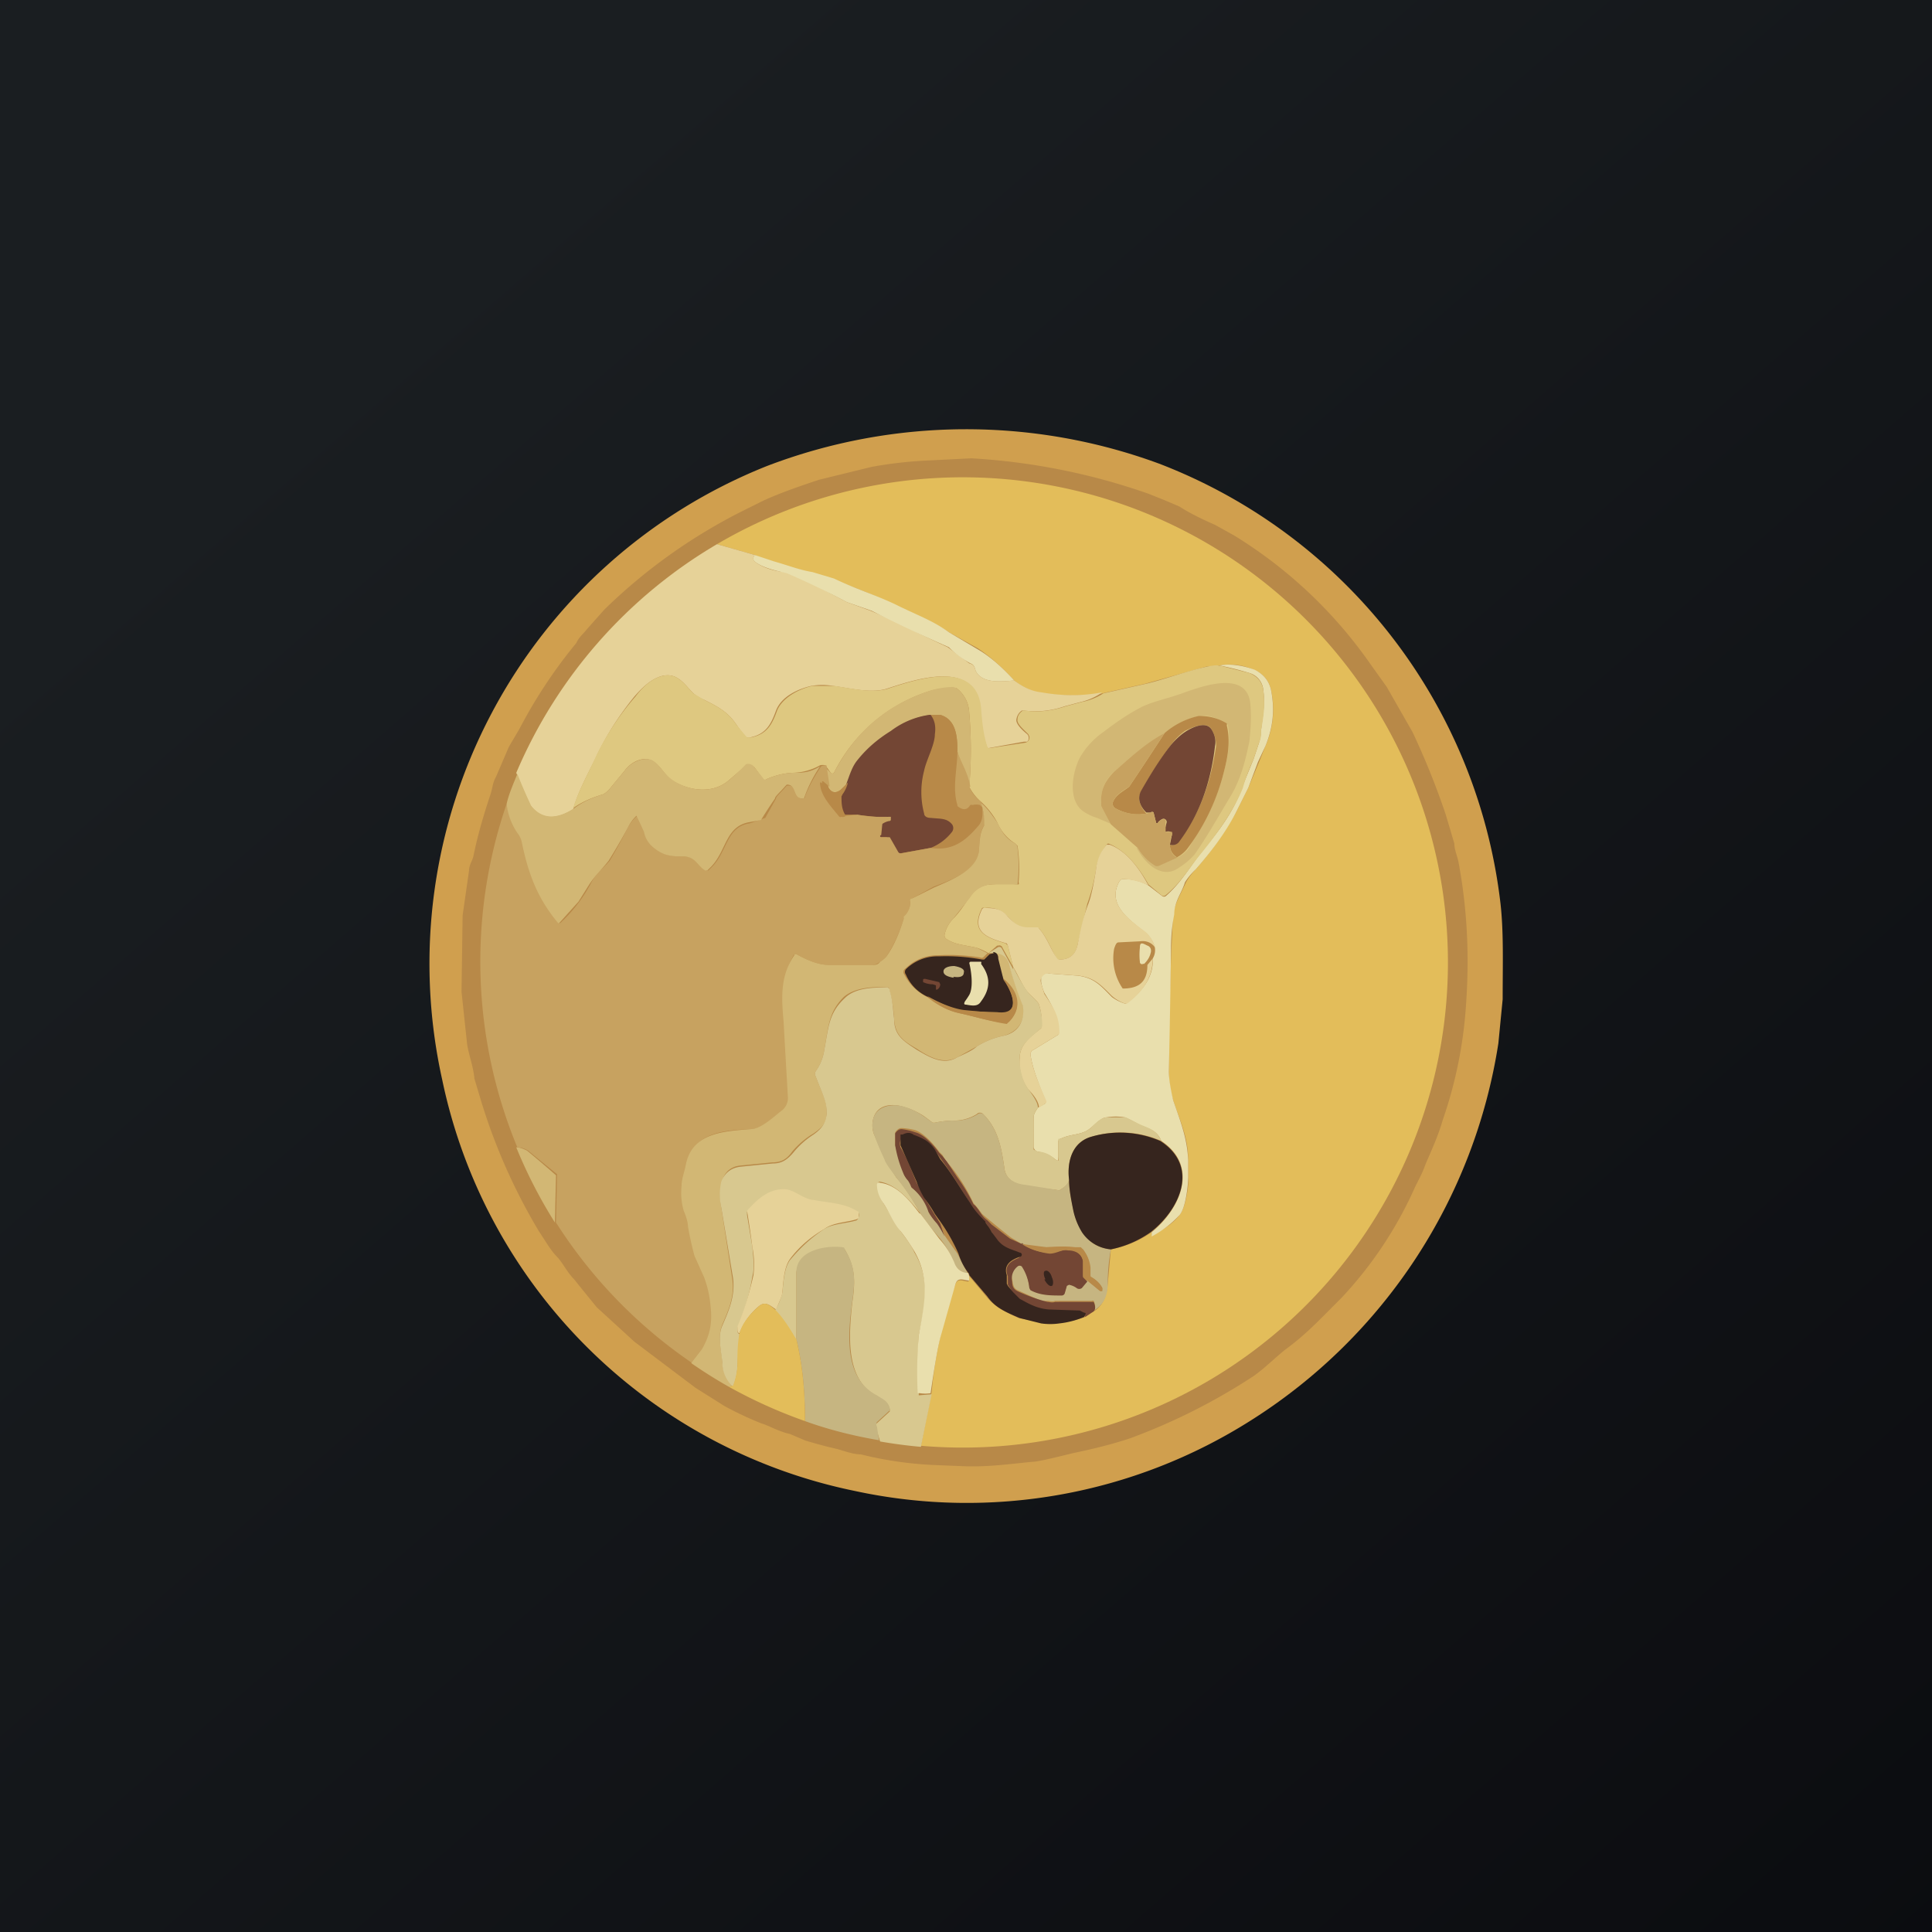 <!-- by TradingView --><svg width="18" height="18" viewBox="0 0 18 18" xmlns="http://www.w3.org/2000/svg"><path fill="url(#a)" d="M0 0h18v18H0z"/><path d="M10.8 4.32a5.01 5.01 0 0 1 3.18 4.1c.03.27.02.56.02.89l-.04.41a5.07 5.07 0 0 1-2.3 3.51 4.94 4.94 0 0 1-3.7.66 4.94 4.94 0 0 1-3.84-3.83 4.99 4.99 0 0 1 3.03-5.72 5.2 5.2 0 0 1 3.65-.02Z" fill="#D09F4E"/><path d="M4.57 7.4c.02-.06.02-.11.05-.16l.12-.28.1-.17a4.6 4.6 0 0 1 .53-.8c.02-.05.07-.09.1-.13l.16-.18a5.15 5.15 0 0 1 1.25-.9l.22-.11c.15-.07.32-.13.53-.2l.49-.12a3.9 3.9 0 0 1 .53-.06l.4-.02a6.02 6.02 0 0 1 1.65.33l.15.06.14.06c.06.04.17.1.33.17l.18.1a4.27 4.27 0 0 1 1.27 1.2l.15.21.24.42a7.18 7.18 0 0 1 .31.77l.08.27c0 .06.03.12.04.18.08.43.1.86.07 1.3a4.08 4.08 0 0 1-.22 1.1c-.04.14-.1.27-.16.41-.03.09-.08.17-.11.24a3.7 3.7 0 0 1-.67 1c-.22.22-.33.34-.52.48-.09.07-.2.18-.3.25a5.67 5.67 0 0 1-1.15.58c-.18.06-.35.1-.54.14-.2.05-.33.08-.38.08-.2.02-.42.05-.64.04l-.25-.01a3.45 3.45 0 0 1-.7-.1c-.07 0-.15-.03-.22-.05a4 4 0 0 1-.3-.08l-.14-.06c-.1-.02-.2-.08-.27-.1a3.2 3.2 0 0 1-.34-.16l-.27-.17a419 419 0 0 1-.57-.43l-.35-.32-.13-.16a7.97 7.97 0 0 1-.08-.1c-.06-.06-.1-.14-.15-.2-.07-.07-.1-.13-.18-.25a5.47 5.47 0 0 1-.54-1.22l-.06-.2c-.01-.12-.06-.24-.07-.34l-.05-.47.01-.71.06-.42c0-.05.03-.09.04-.13.04-.2.1-.4.16-.58Z" fill="#B88948"/><path d="m8.58 13.47.1-.5a4.06 4.06 0 0 1 .22-1c.02-.07.08-.03.12-.03l.01-.01v-.04l.16.19c.08.1.17.14.3.2l.22.04a.6.6 0 0 0 .16 0 .83.83 0 0 0 .24-.05l.06-.04c.1-.05.14-.15.15-.26l.03-.33a.98.98 0 0 0 .38-.16v.03c.1-.05.19-.1.26-.19.06-.07.09-.3.08-.35v-.16c0-.2-.06-.33-.14-.56a.89.89 0 0 1-.04-.27 28.47 28.47 0 0 1 .04-1.47c.02-.1.08-.2.12-.29a.6.6 0 0 1 .09-.12c.14-.16.26-.33.37-.52l.12-.24.1-.24.06-.15a.84.84 0 0 0 .05-.53.25.25 0 0 0-.16-.18.53.53 0 0 0-.32-.04l-.12.01-.57.16-.4.09c-.2.03-.4.02-.57 0a.58.58 0 0 1-.25-.12c-.11-.12-.22-.22-.34-.3l-.27-.15c-.15-.1-.3-.16-.5-.25-.2-.1-.36-.16-.58-.24a1.33 1.33 0 0 0-.19-.06l-.36-.1a1.22 1.22 0 0 1-.18-.07l-.35-.1a4.52 4.52 0 1 1 1.9 8.4Z" fill="#E3BD5A"/><path d="m6.68 5.07.35.1c-.01.02-.02.04 0 .06.07.06.21.1.3.1l.24.11.32.17.22.08.21.09a14.47 14.47 0 0 0 .51.25l.2.15c.04.01.05.03.06.07.06.12.23.1.36.09.08.06.16.1.25.11.17.03.36.04.57 0a.57.57 0 0 1-.2.09l-.15.04a.83.83 0 0 1-.38.04h-.02a.12.12 0 0 0-.05.08c-.01.04.05.1.1.14a.05.05 0 0 1 0 .07h-.03l-.33.06H9.2c-.05-.13-.06-.25-.07-.38-.05-.46-.63-.25-.88-.17-.15.04-.34-.01-.49-.03a.63.63 0 0 0-.2 0c-.13.03-.28.1-.33.23-.05.14-.1.22-.24.25a.05.05 0 0 1-.05-.01 2.8 2.8 0 0 1-.08-.11c-.08-.12-.18-.17-.3-.23a.41.41 0 0 1-.1-.06c-.09-.09-.15-.2-.3-.16-.1.03-.18.11-.25.19-.13.16-.25.34-.35.55-.06.13-.17.32-.22.5-.16.1-.3.1-.4-.04a4.89 4.89 0 0 1-.13-.3 4.52 4.52 0 0 1 1.87-2.13Z" fill="#E6D298"/><path d="M9.45 6.34c-.13.01-.3.03-.36-.09-.01-.04-.02-.06-.05-.07a.87.87 0 0 1-.2-.15 14.47 14.47 0 0 1-.72-.34l-.23-.08a7.47 7.47 0 0 0-.56-.27c-.09-.02-.23-.05-.3-.11-.02-.02-.01-.04 0-.06l.18.06c.14.04.24.08.36.1l.2.06c.21.1.38.15.57.24.2.1.35.15.5.26l.27.16c.12.07.23.17.34.29ZM10.73 11.48c.26-.21.45-.61.09-.85-.05-.12-.14-.11-.24-.17a.74.74 0 0 0-.1-.05.5.5 0 0 0-.17 0c-.05 0-.11.07-.15.1-.08.07-.18.05-.28.1a.03.03 0 0 0-.02.02v.15c0 .04 0 .04-.03.02a.33.33 0 0 0-.16-.07.05.05 0 0 1-.04-.05v-.27c0-.03.02-.06.04-.09l.07-.04a.02.02 0 0 0 0-.02c-.05-.14-.12-.29-.14-.44a.05.05 0 0 1 .03-.04l.23-.14a.02.02 0 0 0 0-.02c0-.15-.05-.24-.13-.37a.47.47 0 0 1-.03-.1V9.1c.03-.03.05-.04.07-.03l.27.02c.16.02.22.1.32.2a.4.4 0 0 0 .12.06h.01c.14-.1.26-.24.25-.42a.15.15 0 0 0 .02-.1.27.27 0 0 0-.1-.15c-.15-.12-.35-.26-.23-.47a.04.04 0 0 1 .04-.02c.08 0 .16.02.23.06l.13.1a.03.03 0 0 0 .03 0c.14-.12.23-.28.34-.42.16-.19.3-.38.37-.59l.11-.27.05-.15a.48.48 0 0 0 .02-.12c.01-.11.04-.23.02-.37a.18.18 0 0 0-.13-.16 2.65 2.65 0 0 0-.28-.07c.1-.02.22 0 .33.04.08.04.13.1.15.18.04.19.02.36-.05.53l-.07.15-.09.24-.12.24c-.1.19-.23.36-.37.52a.61.61 0 0 0-.1.12c-.03.1-.1.18-.1.3-.02.1-.03.2-.03.33a141.3 141.3 0 0 1-.02 1.13c0 .08.02.18.04.27.08.23.13.36.14.56v.16c0 .06-.02.28-.08.35a.98.98 0 0 1-.26.2v-.04Z" fill="#E9DFAD"/><path d="m11.36 6.2.28.07c.07.03.12.08.13.16.02.14 0 .26-.02.37 0 .04 0 .08-.02.12l-.05.15c-.03.07-.07.16-.1.27-.08.2-.22.4-.38.6-.11.13-.2.29-.34.4a.03.03 0 0 1-.04 0l-.12-.1c-.08-.14-.2-.31-.37-.38h-.01l-.01.01a.48.48 0 0 0-.1.24c-.02.12-.05.23-.08.31l-.09.38c-.02.1-.08.14-.17.14a.02.02 0 0 1-.02 0c-.06-.1-.09-.2-.17-.29h-.02c0-.01-.03-.01-.07 0-.1 0-.14-.05-.2-.11-.06-.07-.14-.09-.22-.08a.02.02 0 0 0-.02 0c-.12.23.06.28.22.33l.02.02.05.2-.1-.18a.03.03 0 0 0-.04-.02h-.01l-.08.07a.67.67 0 0 0-.11-.05c-.14-.03-.2-.03-.28-.08a.04.04 0 0 1-.02-.04.3.3 0 0 1 .08-.15c.05-.05.1-.12.15-.2a.25.25 0 0 1 .2-.12 1.88 1.88 0 0 1 .26 0 .02.02 0 0 0 0-.02 1.44 1.44 0 0 0-.01-.34l-.02-.02a.43.43 0 0 1-.17-.2.72.72 0 0 0-.15-.19.47.47 0 0 1-.11-.14c.02-.23.02-.46 0-.69a.3.3 0 0 0-.12-.23h-.02a.8.8 0 0 0-.2.02 1.5 1.5 0 0 0-.92.77.02.02 0 0 1-.03 0l-.05-.07a.1.1 0 0 0-.05 0 .54.54 0 0 1-.26.07.7.7 0 0 0-.24.06.02.02 0 0 1-.03 0l-.08-.11a.07.07 0 0 0-.1 0l-.14.12c-.15.13-.37.1-.53 0-.08-.06-.11-.15-.2-.19-.09-.03-.19.03-.24.1l-.14.17a.2.2 0 0 1-.06.05c-.1.03-.2.07-.28.13.05-.17.16-.36.22-.5.1-.2.22-.38.36-.54.06-.08.14-.16.24-.19.15-.04.21.07.3.16l.1.06c.12.06.22.11.3.23a2.8 2.8 0 0 0 .1.12H7c.14-.03.19-.11.24-.25.05-.12.2-.2.33-.23h.2c.15.02.34.07.49.03.25-.08.83-.29.88.17.01.13.02.25.06.37l.01.01h.01l.33-.05a.05.05 0 0 0 .04-.06l-.01-.02c-.05-.05-.11-.1-.1-.14 0-.03.02-.06.05-.08h.02c.13.02.26 0 .38-.04l.15-.04a.57.57 0 0 0 .2-.08l.4-.09c.17-.04.38-.12.57-.16.05-.01.1-.02.12 0Z" fill="#DEC880"/><path d="M10.6 7.9c.04.07.1.13.18.16h.02l.17-.07a.3.3 0 0 0 .1-.08l.1-.17a1.98 1.98 0 0 0 .22-.5c.04-.15.08-.31.05-.48v-.01h-.01c-.1-.07-.18-.09-.25-.08a.73.73 0 0 0-.33.16c-.17.1-.3.22-.47.36a.35.35 0 0 0-.12.3v.02l.1.17-.14-.06a.46.46 0 0 1-.14-.07c-.13-.11-.09-.35-.02-.49a.74.74 0 0 1 .22-.24c.13-.1.25-.18.37-.24.11-.05.26-.08.39-.13.17-.06.59-.21.61.12.01.13 0 .24-.01.34-.03.14-.07.33-.17.5-.12.2-.24.41-.34.55a.63.63 0 0 1-.14.12c-.16.12-.32-.03-.4-.18ZM9.03 7.33C9 7.2 8.94 7.11 8.92 7c0-.13-.01-.3-.16-.34h-.09a.77.77 0 0 0-.36.15 1.6 1.6 0 0 0-.3.27c-.06.06-.08.13-.1.2a.83.83 0 0 1-.08.08c-.04.03-.08.03-.11-.02l-.04-.2.06.06a.02.02 0 0 0 .03 0c.2-.39.5-.64.91-.77a.8.8 0 0 1 .2-.03l.03.01a.3.3 0 0 1 .12.23c.02.23.02.46 0 .7Z" fill="#D2B774"/><path d="M8.92 7c-.02.16-.06.34-.02.5l.01.01c.05.04.09.04.12 0a.03.03 0 0 1 .02-.01h.07l.02.02c.01.07 0 .14-.04.18-.12.14-.24.23-.44.2a.47.47 0 0 0 .21-.15.06.06 0 0 0 0-.07c-.05-.05-.11-.05-.2-.06-.03 0-.05-.02-.06-.04a.78.78 0 0 1 0-.4c.02-.1.1-.24.1-.34a.29.29 0 0 0-.04-.18h.09c.15.05.16.2.16.34Z" fill="#B88948"/><path d="M8.67 6.66c.04.05.05.11.04.18 0 .1-.08.24-.1.34a.78.78 0 0 0 0 .4c0 .02.02.04.06.04.09.01.15 0 .2.06a.06.06 0 0 1 0 .07.47.47 0 0 1-.2.15l-.28.05a.03.03 0 0 1-.04-.01l-.07-.13-.02-.01H8.2a.01.01 0 0 1-.02-.01.29.29 0 0 0 .02-.1.02.02 0 0 1 0-.02l.06-.02.02-.02v-.01l-.02-.01h-.1l-.2-.02h-.1a.31.31 0 0 1-.03-.17V7.4a.3.3 0 0 0 .06-.11c.03-.08.05-.15.1-.21.08-.1.18-.19.31-.27a.77.77 0 0 1 .36-.15Z" fill="#734634"/><path d="M10.97 7.99c-.05-.03-.07-.07-.07-.12.03.01.06 0 .08-.03.19-.24.3-.54.35-.89 0-.05-.01-.1-.04-.15-.04-.09-.19-.02-.25.01a.57.57 0 0 0-.13.13c-.1.14-.2.29-.28.44-.04.07 0 .14.05.2-.1.02-.2 0-.29-.05a.05.05 0 0 1-.02-.06c.03-.07.1-.1.15-.14a34.22 34.22 0 0 0 .33-.5.72.72 0 0 1 .32-.16c.07 0 .16.01.26.07v.02c.04.17 0 .33-.04.48a1.98 1.98 0 0 1-.33.67.3.3 0 0 1-.1.08Z" fill="#B88948"/><path d="m10.9 7.87.02-.1v-.01c-.01-.01-.03-.02-.06-.01l-.01-.01.02-.08a.03.03 0 0 0-.04-.03.13.13 0 0 0-.04.03.01.01 0 0 1-.02 0l-.02-.08c0-.02-.02-.02-.03-.01h-.04c-.05-.05-.09-.12-.05-.2.08-.14.17-.29.28-.43.05-.06.1-.1.13-.12.06-.04.2-.11.25-.02.03.05.04.1.03.15-.04.35-.15.65-.34.9-.02.02-.05.03-.08.02Z" fill="#734634"/><path d="M10.85 6.83a34.22 34.22 0 0 1-.33.5c-.06.04-.12.07-.15.14a.05.05 0 0 0 .02.06.44.44 0 0 0 .33.04c.01-.01.03 0 .03.01l.02.08a.01.01 0 0 0 .02 0 .13.13 0 0 1 .05-.03.02.02 0 0 1 .02.01.03.03 0 0 1 0 .02v.09h.06v.03a.23.23 0 0 0-.02.09c0 .05.02.1.07.12l-.18.08h-.02a.46.46 0 0 1-.17-.17l-.25-.22-.09-.17v-.02c-.01-.12.03-.21.12-.3.16-.14.3-.27.47-.36ZM9.03 7.33c.02.05.06.1.11.14l.04.17-.01.05c-.04.06-.04.11-.05.24-.01.18-.26.27-.42.33l-.2.11a.02.02 0 0 0-.02.03c0 .05-.01.1-.05.14l-.01.02c-.04.13-.09.24-.16.35a.24.24 0 0 1-.06.05.13.13 0 0 1-.07.03h-.41c-.1 0-.21-.05-.3-.1H7.4c-.12.2-.11.4-.09.62a8.1 8.1 0 0 1 .04.7c0 .06-.02.1-.06.14-.08.05-.19.17-.29.17-.24.01-.54.02-.6.33-.01.06-.04.13-.04.2-.01.07 0 .15.02.23l.05.15.05.27.09.2a1 1 0 0 1 .06.28c.02.14 0 .27-.08.39l-.1.13a4.52 4.52 0 0 1-1.27-1.31l.01-.44v-.01l-.27-.22a.19.19 0 0 0-.1-.03 4.52 4.52 0 0 1-.1-3.2c.02.1.05.19.11.26a.2.2 0 0 1 .04.08c.06.3.14.53.34.77h.01a1.41 1.41 0 0 0 .28-.36c.05-.1.1-.13.18-.22a5.48 5.48 0 0 0 .17-.31.38.38 0 0 1 .1-.12h.01v.01l.05.15c.02.06.04.1.07.13.1.09.17.1.3.1.11 0 .13.1.2.13h.02l.04-.04c.14-.15.13-.37.35-.4a11.99 11.99 0 0 1 .14-.05l.1-.18c0-.02.04-.05.1-.12h.01c.1-.01.05.13.15.12a.02.02 0 0 0 .01-.02c.04-.1.09-.19.15-.28a.1.1 0 0 1 .05-.01l.03.2-.06-.05a.01.01 0 0 0-.01 0 .01.01 0 0 0 0 .01c0 .12.1.22.18.31a.02.02 0 0 0 .01.01l.04-.01.1-.01a1.24 1.24 0 0 0 .29.02h.02v.02c0 .01 0 .02-.02.02a.17.17 0 0 0-.05.02.02.02 0 0 0-.01.01l-.01.1a.01.01 0 0 0 0 .02h.08l.08.14a.03.03 0 0 0 .03.01l.27-.05c.2.03.32-.06.44-.2.04-.04.05-.1.04-.18l-.02-.02a.15.15 0 0 0-.07 0 .03.03 0 0 0-.02 0c-.03.05-.07.05-.12.01V7.5c-.05-.16 0-.34 0-.5.03.1.1.2.12.33Z" fill="#C7A260"/><path d="M7.64 7.14a1.3 1.3 0 0 0-.15.3h-.01c-.1 0-.05-.13-.15-.13l-.01.01c-.06.07-.1.1-.1.12a4.24 4.24 0 0 0-.13.2l-.11.02c-.22.04-.21.26-.35.41l-.04.04h-.02c-.07-.04-.09-.13-.2-.13-.13 0-.2-.01-.3-.1A.24.24 0 0 1 6 7.75a6.1 6.1 0 0 0-.07-.15.38.38 0 0 0-.08.11 5.49 5.49 0 0 1-.18.31c-.08.1-.12.13-.18.22l-.1.16-.18.2H5.2c-.2-.24-.28-.47-.34-.76a.2.2 0 0 0-.04-.08.6.6 0 0 1-.1-.27c.02-.09.06-.18.1-.28a4.92 4.92 0 0 0 .13.3c.1.12.23.13.4.02.08-.06.17-.1.27-.13a.2.2 0 0 0 .06-.05l.14-.17c.05-.07.16-.13.25-.1.08.04.11.13.2.19.15.1.37.13.52 0a1.8 1.8 0 0 0 .16-.15.07.07 0 0 1 .08.03l.08.1a.02.02 0 0 0 .03.01.7.7 0 0 1 .24-.06c.1 0 .16 0 .26-.06Z" fill="#D2B774"/><path d="M7.72 7.34c.03.05.07.05.11.02a.82.82 0 0 0 .07-.07.3.3 0 0 1-.05.11l-.01.02c0 .06 0 .12.04.18a.04.04 0 0 1-.04.01.02.02 0 0 1-.02 0c-.08-.1-.18-.2-.18-.32h.01l.07.05Z" fill="#B88948"/><path d="m9.2 8.88-.04.04a.03.03 0 0 1-.03 0 1.82 1.82 0 0 0-.39-.02.42.42 0 0 0-.3.12.04.04 0 0 0-.02.05c.05.1.12.17.22.22.1.08.2.13.3.15.14.03.3.08.44.1l.02-.02c.13-.13.08-.29-.05-.4a.58.58 0 0 1-.05-.2c0-.03-.02-.04-.05-.05.08 0 .13.03.15.1a2.77 2.77 0 0 0 .13.39c.03.14-.04.25-.18.29a.76.76 0 0 0-.25.1l-.18.1c-.13.07-.26 0-.38-.08-.12-.07-.2-.12-.21-.28a1.23 1.23 0 0 0-.05-.29h-.02c-.12-.01-.3 0-.4.09-.14.14-.14.27-.18.49a.45.45 0 0 1-.08.2.05.05 0 0 0 0 .05c.06.16.11.23.1.35 0 .09-.05.13-.12.18a.78.78 0 0 0-.2.17c-.05.07-.1.1-.19.1l-.3.03c-.08.01-.14.06-.16.14a.53.53 0 0 0-.01.25l.1.65c.03.17-.03.3-.09.44-.04.1-.02.19 0 .34 0 .1.04.17.1.23l-.04.01a4.55 4.55 0 0 1-.35-.22l.1-.13c.07-.12.1-.24.08-.4a1 1 0 0 0-.06-.27l-.09-.2a3.28 3.28 0 0 1-.06-.27c0-.03-.01-.08-.04-.15a.6.6 0 0 1-.02-.23c0-.07.03-.14.04-.2.06-.3.36-.31.6-.33.1 0 .21-.11.29-.17a.15.15 0 0 0 .06-.14 420.46 420.46 0 0 1-.04-.7c-.02-.22-.03-.42.1-.61v-.01h.02c.09.05.2.1.3.1h.41c.02 0 .05 0 .07-.03a.24.24 0 0 0 .06-.05c.07-.1.12-.22.16-.35v-.02a.17.17 0 0 0 .06-.14.02.02 0 0 1 .02-.03l.2-.1c.16-.07.4-.16.42-.34.01-.13.01-.17.05-.24v-.05a.59.59 0 0 0-.03-.16c.06.05.1.11.15.18.05.1.08.15.17.2a.05.05 0 0 1 .02.04 1.45 1.45 0 0 1 0 .34h-.24a.25.25 0 0 0-.2.12l-.16.2a.3.3 0 0 0-.08.15.04.04 0 0 0 .02.04c.08.05.14.05.28.08l.1.05Z" fill="#D2B774"/><path d="M10.7 8.25a.61.61 0 0 0-.23-.06.04.04 0 0 0-.04.02c-.12.21.08.35.24.47.04.03.07.08.1.16-.03-.05-.08-.08-.15-.07l-.2.01c-.02 0-.03.03-.04.06a.5.5 0 0 0 .08.37c.16 0 .23-.07.23-.22l.05-.06c0 .18-.1.32-.24.42h-.02a.4.4 0 0 1-.12-.07c-.1-.1-.16-.17-.31-.19l-.28-.02c-.02 0-.04 0-.06.03-.01.01-.02.03-.01.06l.03.1c.08.12.14.2.14.36a.02.02 0 0 1-.01.02l-.23.14a.05.05 0 0 0-.03.04c.02.15.09.3.15.44a.02.02 0 0 1-.01.02l-.06.04c0-.04-.03-.1-.1-.17a.43.43 0 0 1-.08-.29c0-.13.1-.2.2-.28v-.02c.01-.07 0-.14-.02-.2-.01-.03-.06-.07-.09-.1-.06-.06-.1-.17-.15-.25l-.05-.2-.01-.02c-.17-.05-.34-.1-.23-.32a.02.02 0 0 1 .02-.01c.08 0 .16 0 .22.08.06.06.1.1.2.1h.08l.01.01c.08.09.11.2.17.28a.02.02 0 0 0 .02.01c.1 0 .15-.05.17-.14.03-.15.05-.25.1-.38.03-.08.05-.19.07-.31.01-.1.04-.17.1-.24h.03c.16.06.28.23.36.38Z" fill="#E6D298"/><path d="M10.72 8.88c-.01.04-.03.07-.06.1h-.01a.02.02 0 0 1-.03-.02.58.58 0 0 1 0-.13c0-.04.01-.05.05-.03l.02.01c.03.01.04.04.03.07Z" fill="#E9DFAD"/><path d="M9.44 9.01c.04.08.1.19.15.25.03.03.08.07.09.1.02.06.03.12.03.2l-.01.02c-.1.09-.2.15-.2.28 0 .12.03.22.09.3.05.07.08.12.08.16-.02.03-.04.06-.04.09a10.67 10.67 0 0 1 0 .3l.04.02c.06 0 .12.03.16.07.03.02.04.02.03-.02V10.61h.02c.1-.05.2-.03.28-.1.04-.04.1-.1.15-.1h.18l.1.05c.09.05.18.05.23.17a.95.95 0 0 0-.65-.04c-.18.05-.23.23-.21.4 0 .04-.04.07-.09.1a30.12 30.12 0 0 0-.32-.04c-.1-.02-.17-.06-.19-.15-.03-.21-.06-.38-.2-.52a.04.04 0 0 0-.06 0 .4.4 0 0 1-.23.06.9.9 0 0 0-.16.02h-.02l-.08-.06a.67.67 0 0 0-.2-.09c-.1-.03-.23-.02-.27.1a.24.24 0 0 0 0 .15l.1.23.11.18c.09.1.16.22.23.34-.1-.12-.22-.27-.38-.3a.02.02 0 0 0-.02.01v.02c0 .06.01.11.05.17l.16.26c.05.07.1.13.13.2.15.25.1.49.04.77a3.9 3.9 0 0 0 0 .53V13l.12-.01-.1.49a4.56 4.56 0 0 1-.38-.05l-.04-.13a.04.04 0 0 1 .01-.04l.12-.11v-.02c-.02-.07-.05-.08-.12-.12-.3-.16-.26-.58-.23-.87.03-.2.03-.33-.07-.5l-.02-.01c-.16-.02-.42.03-.43.23v.63c-.06-.1-.12-.2-.2-.28a.57.57 0 0 0 .07-.17c.01-.12.02-.23.07-.3.1-.12.2-.21.32-.29.08-.05.2-.05.3-.08l.01-.01a.07.07 0 0 0 .01-.06l-.01-.01c-.13-.07-.24-.07-.41-.1-.1-.01-.17-.1-.26-.1-.15-.01-.27.1-.36.2v.03l.05.3c.01.11.02.2 0 .27a2.03 2.03 0 0 1-.14.48c0 .04 0 .05.02.06l-.02.3c0 .05-.01.11-.04.19a.3.3 0 0 1-.1-.23c-.02-.15-.04-.25 0-.34.06-.14.12-.27.1-.44l-.11-.66a.53.53 0 0 1 0-.24c.03-.08.09-.13.18-.14l.3-.03c.08 0 .13-.03.19-.1a.79.79 0 0 1 .19-.17c.07-.05.11-.1.12-.18.01-.12-.04-.2-.1-.36a.05.05 0 0 1 0-.05.45.45 0 0 0 .08-.2c.04-.21.04-.34.19-.48.1-.1.27-.1.4-.1a.03.03 0 0 1 .02.03c.03.1.03.19.04.26 0 .16.09.21.21.29.12.07.25.15.38.07.09-.04.15-.07.18-.1a.76.76 0 0 1 .25-.1c.14-.03.2-.14.18-.28a2.77 2.77 0 0 1-.13-.39c-.02-.07-.07-.1-.15-.1h-.04l.08-.05a.03.03 0 0 1 .04 0l.11.2Z" fill="#D8C88F"/><path d="M9.25 8.87c.03 0 .05.02.05.06l.05.2c.06.08.19.33-.06.3L9 9.42c-.1-.01-.2-.05-.35-.13a.4.4 0 0 1-.21-.21.04.04 0 0 1 0-.05.42.42 0 0 1 .31-.12 1.82 1.82 0 0 1 .4.03h.02l.05-.05.04-.01Z" fill="#36251E"/><path d="M9.03 9.27c.04-.07.02-.22 0-.3l.01-.01h.1a.02.02 0 0 1 0 .02c.09.12.09.23 0 .35-.03.05-.08.04-.14.03-.02 0-.02-.01-.01-.03a.75.75 0 0 0 .04-.06Z" fill="#E9DFAD"/><path d="M8.88 9.1c.06.01.1 0 .1-.04.01-.03-.03-.05-.09-.06-.06 0-.1.02-.1.05 0 .03.03.05.1.06Z" fill="#C6B581"/><path d="M8.64 9.28c.14.08.26.12.34.13l.31.03c.25.02.12-.23.06-.32.14.11.18.27.05.4l-.02.01c-.15-.01-.3-.06-.44-.09a.66.66 0 0 1-.3-.16Z" fill="#B88948"/><path d="M8.72 9.22v-.04l-.03-.01a.2.2 0 0 1-.09-.02v-.01c0-.02 0-.02.02-.02l.13.03.01.02c0 .02-.01.04-.03.05h-.01Z" fill="#734634"/><path d="M9.96 11c0 .08.02.18.04.27.02.1.05.16.09.21.06.1.15.15.26.16-.02.1-.03.22-.03.33 0 .1-.04.2-.15.25.04-.02.04-.05.02-.1a.02.02 0 0 0-.02 0h-.34c-.03.01-.05 0-.07 0H9.7l-.22-.1c-.04-.02-.04-.05-.05-.1-.01-.05 0-.1.05-.13a.03.03 0 0 1 .02-.01.03.03 0 0 1 .02.01c.04.06.06.13.07.2l.01.02c.1.06.2.06.3.05h.01l.01-.02.02-.07.02-.01.07.03a.04.04 0 0 0 .05 0l.05-.06.12.1h.02V12a.26.26 0 0 0-.1-.1l-.01-.01v-.08a.33.33 0 0 0-.07-.17l-.02-.01c-.1-.02-.17-.02-.32-.01-.05 0-.13 0-.23-.03l-.1-.06a7.74 7.74 0 0 1-.27-.22 1.1 1.1 0 0 0-.08-.1 1.67 1.67 0 0 0-.26-.4l-.03-.05a.5.5 0 0 1-.03-.03c-.05-.07-.14-.17-.22-.2a.6.6 0 0 0-.13-.02c-.02 0-.04.01-.06.04V10.67l.03.1.05.16c0 .02.02.04.04.06l.03.06v.01c.08.06.13.13.16.22 0 .02.03.06.08.11a.9.9 0 0 1 .07.12l.12.17.1.19a.19.19 0 0 1-.13-.1c-.04-.1-.07-.15-.13-.23a2.1 2.1 0 0 1-.18-.23 2.72 2.72 0 0 0-.23-.34c-.05-.07-.1-.13-.11-.17a2.3 2.3 0 0 1-.1-.24.24.24 0 0 1 0-.15c.04-.11.18-.13.28-.1.07.02.13.05.2.1l.07.05h.02a.9.9 0 0 1 .16-.02.4.4 0 0 0 .24-.06.04.04 0 0 1 .05 0c.14.14.17.31.2.52.02.09.1.13.2.14a30.12 30.12 0 0 1 .31.05c.05-.03.08-.06.09-.1Z" fill="#C6B581"/><path d="M9.52 11.58c.08.06.17.09.26.1.06 0 .12-.04.17-.04.08 0 .13.05.14.11V11.9l.04.04-.05.06a.04.04 0 0 1-.05 0 .18.18 0 0 0-.07-.03l-.02.01-.02.07a.03.03 0 0 1-.03.02c-.1 0-.2 0-.29-.05l-.01-.02a.45.45 0 0 0-.07-.2.03.03 0 0 0-.04 0 .14.14 0 0 0-.05.14c0 .04.01.07.05.09a1.67 1.67 0 0 0 .28.1c.02 0 .04.01.07 0a34.86 34.86 0 0 1 .36 0c.02.05.02.08-.02.1l-.06.04v-.03l-.05-.02-.29-.01c-.1-.01-.18-.05-.26-.1a.18.18 0 0 1-.07-.06 1.73 1.73 0 0 0-.05-.08v-.08c-.04-.1.03-.14.1-.17l.01-.01a.02.02 0 0 0 0-.03c-.07-.03-.13-.04-.2-.1a.94.94 0 0 1-.06-.1 1.09 1.09 0 0 0-.06-.09c-.04-.04-.1-.1-.14-.17a5.1 5.1 0 0 0-.33-.5c-.05-.09-.13-.11-.2-.15h-.1v.02c-.03.04-.03.07-.02.1.06.1.1.21.15.33l.08.15.09.15.05.08a8.12 8.12 0 0 0 .04.12.9.9 0 0 0-.07-.12.54.54 0 0 1-.08-.11.48.48 0 0 0-.15-.22l-.01-.01a.28.28 0 0 0-.03-.06.23.23 0 0 1-.04-.06 1.13 1.13 0 0 1-.08-.27v-.11c.02-.03.04-.04.06-.04a.6.6 0 0 1 .13.03c.08.02.17.12.22.19l.03.03.04.05.1.15a1.67 1.67 0 0 1 .15.25c.03.02.05.06.08.1a.2.2 0 0 0 .05.05l.04.04.17.13.11.05Z" fill="#734634"/><path d="M10.1 12.27a.82.82 0 0 1-.23.06.6.6 0 0 1-.17 0l-.2-.05c-.14-.06-.23-.1-.3-.2l-.17-.2v-.01a.56.56 0 0 1-.1-.19 1.72 1.72 0 0 0-.17-.3l-.05-.07a1.25 1.25 0 0 0-.1-.15.79.79 0 0 1-.07-.15l-.15-.34v-.1h.02c.04-.02.07-.02.1 0 .07.03.14.05.2.14l.05.09c.1.12.18.26.28.41.04.07.1.13.14.17 0 .02.03.04.06.1l.06.08c.06.07.13.08.2.11a.02.02 0 0 1 0 .04c-.09.03-.15.08-.12.17v.08l.01.02.05.06.06.06c.09.05.16.09.27.1l.29.01.04.02c.02 0 .02.01 0 .04ZM10.81 10.63c.37.24.18.64-.09.85a.98.98 0 0 1-.37.16.36.36 0 0 1-.27-.16.65.65 0 0 1-.08-.2c-.02-.1-.04-.2-.04-.29-.02-.17.03-.35.21-.4a.95.95 0 0 1 .64.04Z" fill="#36251E"/><path d="M5.17 11.39a4.5 4.5 0 0 1-.36-.7c.04 0 .08.02.1.03a10.63 10.63 0 0 1 .27.23l-.01.44Z" fill="#D2B774"/><path d="m8.57 11.3.18.24c.07.08.1.13.14.22.02.06.07.1.13.1l.01.03v.04c-.05 0-.11-.04-.13.04l-.13.46c-.03.1-.06.28-.1.55a.32.32 0 0 1-.1 0h-.02a3.9 3.9 0 0 1 .01-.54c.05-.28.11-.52-.04-.78a1.8 1.8 0 0 0-.13-.19c-.07-.08-.1-.17-.16-.26a.3.3 0 0 1-.06-.17.02.02 0 0 1 .01-.02.02.02 0 0 1 .02 0c.16.02.28.17.37.29Z" fill="#E9DFAD"/><path d="M7.23 12.2c-.06-.04-.1-.08-.16-.03a.61.61 0 0 0-.18.25c-.02 0-.02-.02-.02-.06l.02-.05c.06-.15.1-.3.13-.43a.85.85 0 0 0-.01-.26 9.77 9.77 0 0 0-.05-.34c.09-.1.2-.21.36-.2.09.01.16.09.26.1.17.03.28.03.4.1l.02.01v.06l-.02.01c-.1.03-.22.03-.3.09-.12.07-.23.16-.32.28-.05.07-.06.18-.07.3 0 .04-.03.1-.06.17Z" fill="#E6D298"/><path d="m10.13 11.93-.04-.04V11.75c-.01-.06-.06-.1-.14-.1-.05-.01-.11.02-.17.02a.46.46 0 0 1-.26-.08l.23.03h.32l.02.02c.04.06.06.11.06.17v.08l.02.01c.05.03.08.06.1.1v.02h-.03l-.11-.09Z" fill="#B88948"/><path d="M8.2 13.42c-.24-.04-.48-.1-.7-.18 0-.26-.02-.51-.08-.76v-.63c0-.2.27-.25.43-.23 0 0 .02 0 .02.02.1.16.1.28.07.49-.04.3-.08.71.23.87.06.04.1.05.12.12v.02l-.12.11a.04.04 0 0 0 0 .04l.02.13Z" fill="#C6B581"/><path d="M9.73 11.92c.02.04.05.07.07.06.01 0 .02-.04 0-.08-.01-.04-.04-.07-.06-.06-.02 0-.02.04 0 .08Z" fill="#36251E"/><path d="M7.22 12.2c.08.08.14.18.2.28.06.25.08.5.08.76a4.6 4.6 0 0 1-.71-.32l.04-.01a.65.65 0 0 0 .04-.18c0-.1 0-.21.02-.31.03-.1.1-.18.18-.25.06-.05.1-.01.15.03Z" fill="#E3BD5A"/><defs><linearGradient id="a" x1="3.35" y1="3.12" x2="21.9" y2="24.43" gradientUnits="userSpaceOnUse"><stop stop-color="#1A1E21"/><stop offset="1" stop-color="#06060A"/></linearGradient></defs></svg>